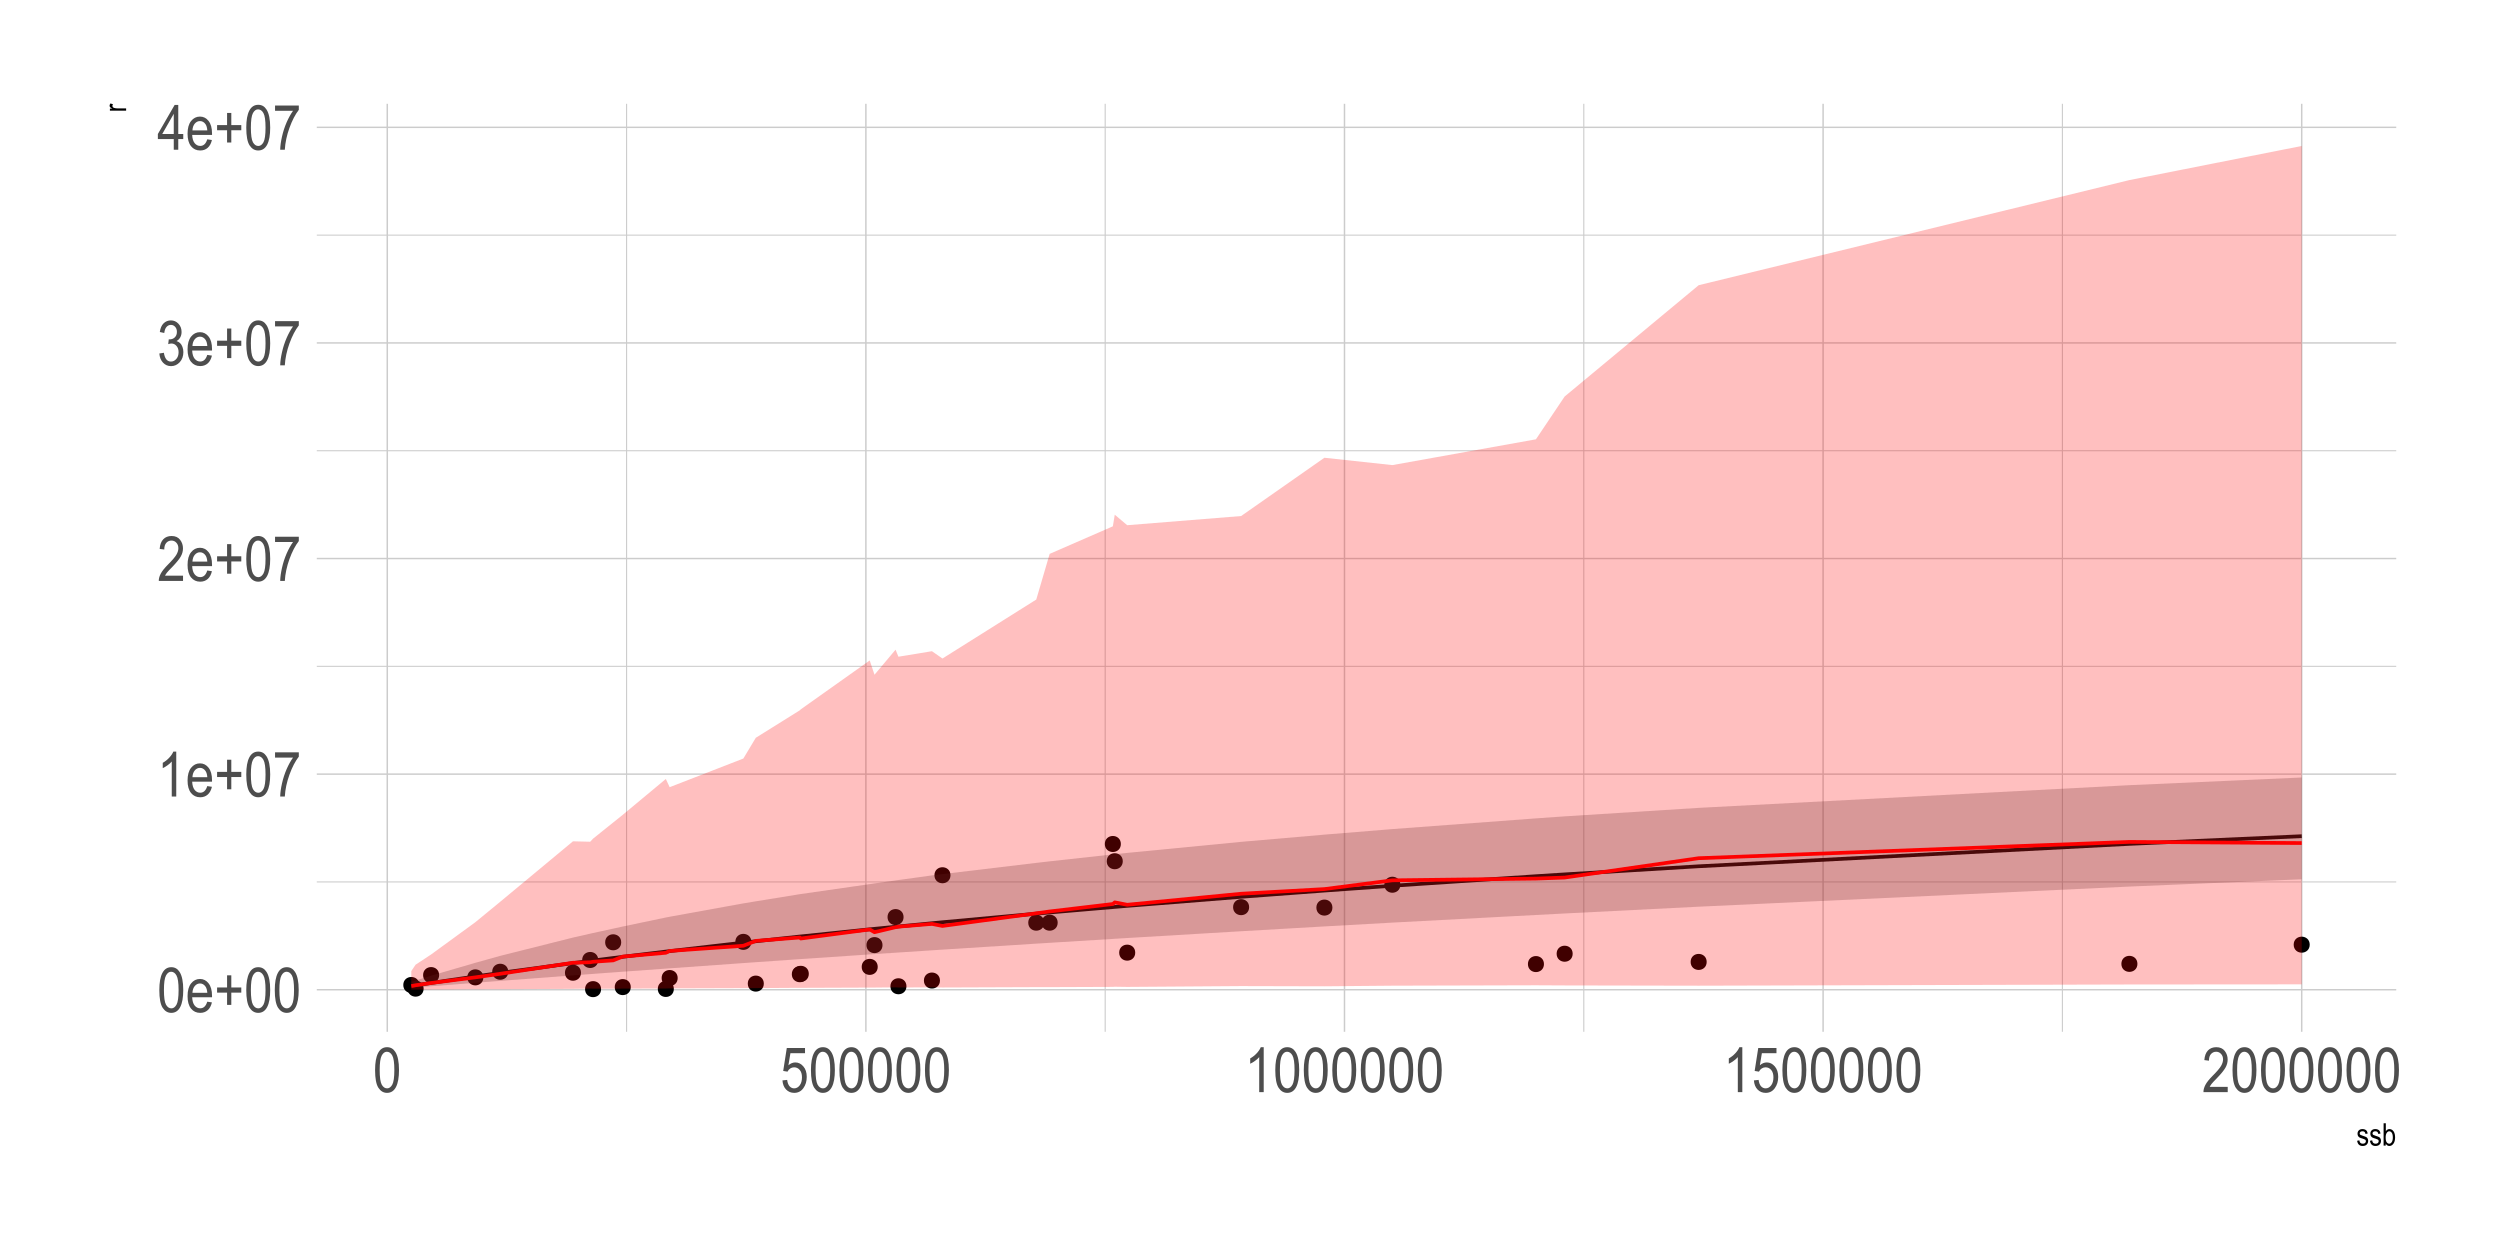 <?xml version="1.0" encoding="UTF-8"?>
<svg xmlns="http://www.w3.org/2000/svg" xmlns:xlink="http://www.w3.org/1999/xlink" width="720pt" height="360pt" viewBox="0 0 720 360" version="1.1">
<defs>
<g>
<symbol overflow="visible" id="glyph0-0">
<path style="stroke:none;" d="M 0.391 0 L 0.391 -11.25 L 3.812 -11.25 L 3.812 0 Z M 0.797 -0.469 L 3.406 -0.469 L 3.406 -10.875 L 0.797 -10.875 Z M 0.797 -0.469 "/>
</symbol>
<symbol overflow="visible" id="glyph0-1">
<path style="stroke:none;" d="M 0.594 -6.359 C 0.594 -8.516 0.883 -10.148 1.469 -11.266 C 2.051 -12.379 2.91 -12.938 4.047 -12.938 C 5.055 -12.938 5.848 -12.484 6.422 -11.578 C 7.129 -10.492 7.484 -8.754 7.484 -6.359 C 7.484 -4.203 7.191 -2.566 6.609 -1.453 C 6.023 -0.336 5.164 0.219 4.031 0.219 C 3.02 0.219 2.191 -0.27 1.547 -1.25 C 0.91 -2.238 0.594 -3.941 0.594 -6.359 Z M 1.922 -6.359 C 1.922 -4.266 2.117 -2.859 2.516 -2.141 C 2.922 -1.43 3.438 -1.078 4.062 -1.078 C 4.656 -1.078 5.148 -1.438 5.547 -2.156 C 5.941 -2.883 6.141 -4.285 6.141 -6.359 C 6.141 -8.453 5.938 -9.852 5.531 -10.562 C 5.133 -11.27 4.617 -11.625 3.984 -11.625 C 3.398 -11.625 2.91 -11.266 2.516 -10.547 C 2.117 -9.828 1.922 -8.43 1.922 -6.359 Z M 1.922 -6.359 "/>
</symbol>
<symbol overflow="visible" id="glyph0-2">
<path style="stroke:none;" d="M 6.188 -3 L 7.531 -2.797 C 7.301 -1.805 6.895 -1.055 6.312 -0.547 C 5.727 -0.035 5.008 0.219 4.156 0.219 C 3.062 0.219 2.18 -0.191 1.516 -1.016 C 0.848 -1.848 0.516 -3.039 0.516 -4.594 C 0.516 -6.195 0.852 -7.422 1.531 -8.266 C 2.207 -9.117 3.062 -9.547 4.094 -9.547 C 5.082 -9.547 5.906 -9.129 6.562 -8.297 C 7.227 -7.461 7.562 -6.258 7.562 -4.688 L 7.562 -4.266 L 1.844 -4.266 C 1.895 -3.211 2.133 -2.422 2.562 -1.891 C 3 -1.359 3.531 -1.094 4.156 -1.094 C 5.125 -1.094 5.801 -1.727 6.188 -3 Z M 1.922 -5.562 L 6.203 -5.562 C 6.141 -6.375 5.961 -6.977 5.672 -7.375 C 5.254 -7.957 4.727 -8.25 4.094 -8.25 C 3.508 -8.25 3.008 -8.004 2.594 -7.516 C 2.188 -7.035 1.961 -6.383 1.922 -5.562 Z M 1.922 -5.562 "/>
</symbol>
<symbol overflow="visible" id="glyph0-3">
<path style="stroke:none;" d="M 3.688 -2.078 L 3.688 -5.609 L 0.812 -5.609 L 0.812 -7.094 L 3.688 -7.094 L 3.688 -10.594 L 4.906 -10.594 L 4.906 -7.094 L 7.781 -7.094 L 7.781 -5.609 L 4.906 -5.609 L 4.906 -2.078 Z M 3.688 -2.078 "/>
</symbol>
<symbol overflow="visible" id="glyph0-4">
<path style="stroke:none;" d="M 5.469 0 L 4.172 0 L 4.172 -10.078 C 3.879 -9.723 3.477 -9.363 2.969 -9 C 2.469 -8.633 2.004 -8.359 1.578 -8.172 L 1.578 -9.703 C 2.297 -10.109 2.926 -10.609 3.469 -11.203 C 4.02 -11.797 4.406 -12.375 4.625 -12.938 L 5.469 -12.938 Z M 5.469 0 "/>
</symbol>
<symbol overflow="visible" id="glyph0-5">
<path style="stroke:none;" d="M 0.672 -11.203 L 0.672 -12.719 L 7.516 -12.719 L 7.516 -11.484 C 6.492 -10.16 5.598 -8.438 4.828 -6.312 C 4.055 -4.188 3.609 -2.082 3.484 0 L 2.156 0 C 2.176 -1.082 2.348 -2.336 2.672 -3.766 C 2.992 -5.203 3.438 -6.57 4 -7.875 C 4.57 -9.176 5.188 -10.285 5.844 -11.203 Z M 0.672 -11.203 "/>
</symbol>
<symbol overflow="visible" id="glyph0-6">
<path style="stroke:none;" d="M 7.422 -1.516 L 7.422 0 L 0.438 0 C 0.414 -0.613 0.598 -1.301 0.984 -2.062 C 1.379 -2.82 2.098 -3.723 3.141 -4.766 C 4.348 -5.973 5.141 -6.906 5.516 -7.562 C 5.891 -8.219 6.078 -8.832 6.078 -9.406 C 6.078 -10.062 5.883 -10.594 5.5 -11 C 5.125 -11.414 4.656 -11.625 4.094 -11.625 C 3.488 -11.625 2.988 -11.398 2.594 -10.953 C 2.207 -10.516 2.016 -9.879 2.016 -9.047 L 0.688 -9.219 C 0.781 -10.445 1.129 -11.375 1.734 -12 C 2.336 -12.625 3.133 -12.938 4.125 -12.938 C 5.207 -12.938 6.023 -12.57 6.578 -11.844 C 7.129 -11.125 7.406 -10.301 7.406 -9.375 C 7.406 -8.551 7.188 -7.758 6.75 -7 C 6.32 -6.25 5.504 -5.25 4.297 -4 C 3.516 -3.207 3.008 -2.664 2.781 -2.375 C 2.562 -2.094 2.379 -1.805 2.234 -1.516 Z M 7.422 -1.516 "/>
</symbol>
<symbol overflow="visible" id="glyph0-7">
<path style="stroke:none;" d="M 0.594 -3.406 L 1.906 -3.609 C 2.164 -1.922 2.848 -1.078 3.953 -1.078 C 4.535 -1.078 5.047 -1.328 5.484 -1.828 C 5.922 -2.328 6.141 -2.977 6.141 -3.781 C 6.141 -4.531 5.938 -5.133 5.531 -5.594 C 5.133 -6.051 4.645 -6.281 4.062 -6.281 C 3.82 -6.281 3.52 -6.219 3.156 -6.094 L 3.312 -7.484 L 3.5 -7.469 C 4.145 -7.469 4.664 -7.664 5.062 -8.062 C 5.457 -8.457 5.656 -8.984 5.656 -9.641 C 5.656 -10.234 5.488 -10.711 5.156 -11.078 C 4.82 -11.453 4.414 -11.641 3.938 -11.641 C 3.438 -11.641 3.016 -11.445 2.672 -11.062 C 2.328 -10.676 2.109 -10.094 2.016 -9.312 L 0.734 -9.594 C 0.891 -10.695 1.254 -11.531 1.828 -12.094 C 2.41 -12.656 3.109 -12.938 3.922 -12.938 C 4.773 -12.938 5.5 -12.617 6.094 -11.984 C 6.695 -11.359 7 -10.562 7 -9.594 C 7 -9.008 6.867 -8.488 6.609 -8.031 C 6.359 -7.582 6.004 -7.234 5.547 -6.984 C 5.961 -6.859 6.305 -6.66 6.578 -6.391 C 6.859 -6.129 7.082 -5.77 7.25 -5.312 C 7.426 -4.863 7.516 -4.363 7.516 -3.812 C 7.516 -2.625 7.164 -1.648 6.469 -0.891 C 5.77 -0.141 4.938 0.234 3.969 0.234 C 3.062 0.234 2.297 -0.094 1.672 -0.75 C 1.047 -1.406 0.688 -2.289 0.594 -3.406 Z M 0.594 -3.406 "/>
</symbol>
<symbol overflow="visible" id="glyph0-8">
<path style="stroke:none;" d="M 4.75 0 L 4.75 -3.078 L 0.172 -3.078 L 0.172 -4.531 L 5 -12.891 L 6.047 -12.891 L 6.047 -4.531 L 7.484 -4.531 L 7.484 -3.078 L 6.047 -3.078 L 6.047 0 Z M 4.75 -4.531 L 4.75 -10.344 L 1.438 -4.531 Z M 4.75 -4.531 "/>
</symbol>
<symbol overflow="visible" id="glyph0-9">
<path style="stroke:none;" d="M 0.594 -3.375 L 1.953 -3.516 C 2.055 -2.691 2.289 -2.078 2.656 -1.672 C 3.031 -1.273 3.469 -1.078 3.969 -1.078 C 4.582 -1.078 5.109 -1.359 5.547 -1.922 C 5.992 -2.492 6.219 -3.27 6.219 -4.25 C 6.219 -5.164 6.004 -5.875 5.578 -6.375 C 5.148 -6.883 4.609 -7.141 3.953 -7.141 C 3.555 -7.141 3.188 -7.031 2.844 -6.812 C 2.508 -6.594 2.242 -6.285 2.047 -5.891 L 0.812 -6.094 L 1.844 -12.703 L 7.094 -12.703 L 7.094 -11.203 L 2.891 -11.203 L 2.312 -7.734 C 2.938 -8.273 3.602 -8.547 4.312 -8.547 C 5.195 -8.547 5.961 -8.164 6.609 -7.406 C 7.266 -6.656 7.594 -5.645 7.594 -4.375 C 7.594 -3.113 7.266 -2.031 6.609 -1.125 C 5.961 -0.227 5.086 0.219 3.984 0.219 C 3.066 0.219 2.289 -0.098 1.656 -0.734 C 1.031 -1.367 0.676 -2.25 0.594 -3.375 Z M 0.594 -3.375 "/>
</symbol>
<symbol overflow="visible" id="glyph1-0">
<path style="stroke:none;" d="M 0.188 0 L 0.188 -5.625 L 1.906 -5.625 L 1.906 0 Z M 0.406 -0.234 L 1.703 -0.234 L 1.703 -5.438 L 0.406 -5.438 Z M 0.406 -0.234 "/>
</symbol>
<symbol overflow="visible" id="glyph1-1">
<path style="stroke:none;" d="M 0.234 -1.391 L 0.875 -1.516 C 0.906 -1.191 1.004 -0.945 1.172 -0.781 C 1.348 -0.625 1.578 -0.547 1.859 -0.547 C 2.141 -0.547 2.359 -0.613 2.516 -0.75 C 2.672 -0.895 2.75 -1.07 2.75 -1.281 C 2.75 -1.469 2.68 -1.613 2.547 -1.719 C 2.453 -1.781 2.234 -1.867 1.891 -1.984 C 1.379 -2.129 1.039 -2.254 0.875 -2.359 C 0.707 -2.473 0.578 -2.617 0.484 -2.797 C 0.391 -2.984 0.344 -3.191 0.344 -3.422 C 0.344 -3.828 0.469 -4.148 0.719 -4.391 C 0.977 -4.641 1.332 -4.766 1.781 -4.766 C 2.062 -4.766 2.312 -4.711 2.531 -4.609 C 2.75 -4.516 2.91 -4.379 3.016 -4.203 C 3.129 -4.035 3.211 -3.789 3.266 -3.469 L 2.625 -3.359 C 2.57 -3.867 2.297 -4.125 1.797 -4.125 C 1.516 -4.125 1.305 -4.066 1.172 -3.953 C 1.035 -3.836 0.969 -3.691 0.969 -3.516 C 0.969 -3.348 1.031 -3.211 1.156 -3.109 C 1.238 -3.055 1.473 -2.961 1.859 -2.828 C 2.398 -2.66 2.75 -2.523 2.906 -2.422 C 3.062 -2.316 3.18 -2.176 3.266 -2 C 3.359 -1.832 3.406 -1.629 3.406 -1.391 C 3.406 -0.941 3.266 -0.578 2.984 -0.297 C 2.703 -0.023 2.316 0.109 1.828 0.109 C 0.91 0.109 0.379 -0.391 0.234 -1.391 Z M 0.234 -1.391 "/>
</symbol>
<symbol overflow="visible" id="glyph1-2">
<path style="stroke:none;" d="M 1.078 0 L 0.469 0 L 0.469 -6.438 L 1.109 -6.438 L 1.109 -4.141 C 1.254 -4.348 1.41 -4.504 1.578 -4.609 C 1.754 -4.711 1.953 -4.766 2.172 -4.766 C 2.461 -4.766 2.727 -4.676 2.969 -4.5 C 3.219 -4.32 3.414 -4.051 3.562 -3.688 C 3.707 -3.32 3.781 -2.883 3.781 -2.375 C 3.781 -1.582 3.613 -0.969 3.281 -0.531 C 2.957 -0.102 2.57 0.109 2.125 0.109 C 1.906 0.109 1.707 0.051 1.531 -0.062 C 1.352 -0.176 1.203 -0.348 1.078 -0.578 Z M 1.062 -2.375 C 1.062 -1.883 1.102 -1.52 1.188 -1.281 C 1.281 -1.039 1.406 -0.859 1.562 -0.734 C 1.727 -0.609 1.91 -0.547 2.109 -0.547 C 2.367 -0.547 2.602 -0.695 2.812 -1 C 3.02 -1.301 3.125 -1.75 3.125 -2.344 C 3.125 -2.957 3.023 -3.406 2.828 -3.688 C 2.629 -3.977 2.383 -4.125 2.094 -4.125 C 1.82 -4.125 1.582 -3.973 1.375 -3.672 C 1.164 -3.367 1.062 -2.938 1.062 -2.375 Z M 1.062 -2.375 "/>
</symbol>
<symbol overflow="visible" id="glyph2-0">
<path style="stroke:none;" d="M 0 -0.188 L -5.625 -0.188 L -5.625 -1.906 L 0 -1.906 Z M -0.234 -0.406 L -0.234 -1.703 L -5.438 -1.703 L -5.438 -0.406 Z M -0.234 -0.406 "/>
</symbol>
<symbol overflow="visible" id="glyph2-1">
<path style="stroke:none;" d="M 0 -0.469 L -4.672 -0.469 L -4.672 -1.062 L -3.953 -1.062 C -4.285 -1.207 -4.504 -1.344 -4.609 -1.469 C -4.711 -1.594 -4.766 -1.734 -4.766 -1.891 C -4.766 -2.109 -4.68 -2.328 -4.516 -2.547 L -3.781 -2.328 C -3.895 -2.172 -3.953 -2.016 -3.953 -1.859 C -3.953 -1.723 -3.906 -1.598 -3.812 -1.484 C -3.719 -1.367 -3.582 -1.289 -3.406 -1.25 C -3.102 -1.164 -2.781 -1.125 -2.438 -1.125 L 0 -1.125 Z M 0 -0.469 "/>
</symbol>
</g>
<clipPath id="clip1">
  <path d="M 91.234 253 L 691 253 L 691 255 L 91.234 255 Z M 91.234 253 "/>
</clipPath>
<clipPath id="clip2">
  <path d="M 91.234 191 L 691 191 L 691 193 L 91.234 193 Z M 91.234 191 "/>
</clipPath>
<clipPath id="clip3">
  <path d="M 91.234 129 L 691 129 L 691 130 L 91.234 130 Z M 91.234 129 "/>
</clipPath>
<clipPath id="clip4">
  <path d="M 91.234 67 L 691 67 L 691 68 L 91.234 68 Z M 91.234 67 "/>
</clipPath>
<clipPath id="clip5">
  <path d="M 180 29.887 L 181 29.887 L 181 298 L 180 298 Z M 180 29.887 "/>
</clipPath>
<clipPath id="clip6">
  <path d="M 318 29.887 L 319 29.887 L 319 298 L 318 298 Z M 318 29.887 "/>
</clipPath>
<clipPath id="clip7">
  <path d="M 455 29.887 L 457 29.887 L 457 298 L 455 298 Z M 455 29.887 "/>
</clipPath>
<clipPath id="clip8">
  <path d="M 593 29.887 L 595 29.887 L 595 298 L 593 298 Z M 593 29.887 "/>
</clipPath>
<clipPath id="clip9">
  <path d="M 91.234 284 L 691 284 L 691 286 L 91.234 286 Z M 91.234 284 "/>
</clipPath>
<clipPath id="clip10">
  <path d="M 91.234 222 L 691 222 L 691 224 L 91.234 224 Z M 91.234 222 "/>
</clipPath>
<clipPath id="clip11">
  <path d="M 91.234 160 L 691 160 L 691 162 L 91.234 162 Z M 91.234 160 "/>
</clipPath>
<clipPath id="clip12">
  <path d="M 91.234 98 L 691 98 L 691 99 L 91.234 99 Z M 91.234 98 "/>
</clipPath>
<clipPath id="clip13">
  <path d="M 91.234 36 L 691 36 L 691 37 L 91.234 37 Z M 91.234 36 "/>
</clipPath>
<clipPath id="clip14">
  <path d="M 111 29.887 L 112 29.887 L 112 298 L 111 298 Z M 111 29.887 "/>
</clipPath>
<clipPath id="clip15">
  <path d="M 249 29.887 L 250 29.887 L 250 298 L 249 298 Z M 249 29.887 "/>
</clipPath>
<clipPath id="clip16">
  <path d="M 386 29.887 L 388 29.887 L 388 298 L 386 298 Z M 386 29.887 "/>
</clipPath>
<clipPath id="clip17">
  <path d="M 524 29.887 L 526 29.887 L 526 298 L 524 298 Z M 524 29.887 "/>
</clipPath>
<clipPath id="clip18">
  <path d="M 662 29.887 L 664 29.887 L 664 298 L 662 298 Z M 662 29.887 "/>
</clipPath>
</defs>
<g id="surface71">
<rect x="0" y="0" width="720" height="360" style="fill:rgb(100%,100%,100%);fill-opacity:1;stroke:none;"/>
<g clip-path="url(#clip1)" clip-rule="nonzero">
<path style="fill:none;stroke-width:0.32;stroke-linecap:butt;stroke-linejoin:round;stroke:rgb(80%,80%,80%);stroke-opacity:1;stroke-miterlimit:10;" d="M 91.234 253.996 L 690.113 253.996 "/>
</g>
<g clip-path="url(#clip2)" clip-rule="nonzero">
<path style="fill:none;stroke-width:0.32;stroke-linecap:butt;stroke-linejoin:round;stroke:rgb(80%,80%,80%);stroke-opacity:1;stroke-miterlimit:10;" d="M 91.234 191.906 L 690.113 191.906 "/>
</g>
<g clip-path="url(#clip3)" clip-rule="nonzero">
<path style="fill:none;stroke-width:0.32;stroke-linecap:butt;stroke-linejoin:round;stroke:rgb(80%,80%,80%);stroke-opacity:1;stroke-miterlimit:10;" d="M 91.234 129.812 L 690.113 129.812 "/>
</g>
<g clip-path="url(#clip4)" clip-rule="nonzero">
<path style="fill:none;stroke-width:0.32;stroke-linecap:butt;stroke-linejoin:round;stroke:rgb(80%,80%,80%);stroke-opacity:1;stroke-miterlimit:10;" d="M 91.234 67.719 L 690.113 67.719 "/>
</g>
<g clip-path="url(#clip5)" clip-rule="nonzero">
<path style="fill:none;stroke-width:0.32;stroke-linecap:butt;stroke-linejoin:round;stroke:rgb(80%,80%,80%);stroke-opacity:1;stroke-miterlimit:10;" d="M 180.453 297.156 L 180.453 29.887 "/>
</g>
<g clip-path="url(#clip6)" clip-rule="nonzero">
<path style="fill:none;stroke-width:0.32;stroke-linecap:butt;stroke-linejoin:round;stroke:rgb(80%,80%,80%);stroke-opacity:1;stroke-miterlimit:10;" d="M 318.293 297.156 L 318.293 29.887 "/>
</g>
<g clip-path="url(#clip7)" clip-rule="nonzero">
<path style="fill:none;stroke-width:0.32;stroke-linecap:butt;stroke-linejoin:round;stroke:rgb(80%,80%,80%);stroke-opacity:1;stroke-miterlimit:10;" d="M 456.133 297.156 L 456.133 29.887 "/>
</g>
<g clip-path="url(#clip8)" clip-rule="nonzero">
<path style="fill:none;stroke-width:0.32;stroke-linecap:butt;stroke-linejoin:round;stroke:rgb(80%,80%,80%);stroke-opacity:1;stroke-miterlimit:10;" d="M 593.973 297.156 L 593.973 29.887 "/>
</g>
<g clip-path="url(#clip9)" clip-rule="nonzero">
<path style="fill:none;stroke-width:0.427;stroke-linecap:butt;stroke-linejoin:round;stroke:rgb(80%,80%,80%);stroke-opacity:1;stroke-miterlimit:10;" d="M 91.234 285.043 L 690.113 285.043 "/>
</g>
<g clip-path="url(#clip10)" clip-rule="nonzero">
<path style="fill:none;stroke-width:0.427;stroke-linecap:butt;stroke-linejoin:round;stroke:rgb(80%,80%,80%);stroke-opacity:1;stroke-miterlimit:10;" d="M 91.234 222.949 L 690.113 222.949 "/>
</g>
<g clip-path="url(#clip11)" clip-rule="nonzero">
<path style="fill:none;stroke-width:0.427;stroke-linecap:butt;stroke-linejoin:round;stroke:rgb(80%,80%,80%);stroke-opacity:1;stroke-miterlimit:10;" d="M 91.234 160.859 L 690.113 160.859 "/>
</g>
<g clip-path="url(#clip12)" clip-rule="nonzero">
<path style="fill:none;stroke-width:0.427;stroke-linecap:butt;stroke-linejoin:round;stroke:rgb(80%,80%,80%);stroke-opacity:1;stroke-miterlimit:10;" d="M 91.234 98.766 L 690.113 98.766 "/>
</g>
<g clip-path="url(#clip13)" clip-rule="nonzero">
<path style="fill:none;stroke-width:0.427;stroke-linecap:butt;stroke-linejoin:round;stroke:rgb(80%,80%,80%);stroke-opacity:1;stroke-miterlimit:10;" d="M 91.234 36.676 L 690.113 36.676 "/>
</g>
<g clip-path="url(#clip14)" clip-rule="nonzero">
<path style="fill:none;stroke-width:0.427;stroke-linecap:butt;stroke-linejoin:round;stroke:rgb(80%,80%,80%);stroke-opacity:1;stroke-miterlimit:10;" d="M 111.535 297.156 L 111.535 29.887 "/>
</g>
<g clip-path="url(#clip15)" clip-rule="nonzero">
<path style="fill:none;stroke-width:0.427;stroke-linecap:butt;stroke-linejoin:round;stroke:rgb(80%,80%,80%);stroke-opacity:1;stroke-miterlimit:10;" d="M 249.375 297.156 L 249.375 29.887 "/>
</g>
<g clip-path="url(#clip16)" clip-rule="nonzero">
<path style="fill:none;stroke-width:0.427;stroke-linecap:butt;stroke-linejoin:round;stroke:rgb(80%,80%,80%);stroke-opacity:1;stroke-miterlimit:10;" d="M 387.211 297.156 L 387.211 29.887 "/>
</g>
<g clip-path="url(#clip17)" clip-rule="nonzero">
<path style="fill:none;stroke-width:0.427;stroke-linecap:butt;stroke-linejoin:round;stroke:rgb(80%,80%,80%);stroke-opacity:1;stroke-miterlimit:10;" d="M 525.051 297.156 L 525.051 29.887 "/>
</g>
<g clip-path="url(#clip18)" clip-rule="nonzero">
<path style="fill:none;stroke-width:0.427;stroke-linecap:butt;stroke-linejoin:round;stroke:rgb(80%,80%,80%);stroke-opacity:1;stroke-miterlimit:10;" d="M 662.891 297.156 L 662.891 29.887 "/>
</g>
<path style="fill-rule:nonzero;fill:rgb(0%,0%,0%);fill-opacity:1;stroke-width:0.709;stroke-linecap:round;stroke-linejoin:round;stroke:rgb(0%,0%,0%);stroke-opacity:1;stroke-miterlimit:10;" d="M 326.59 274.363 C 326.59 276.969 322.68 276.969 322.68 274.363 C 322.68 271.758 326.59 271.758 326.59 274.363 "/>
<path style="fill-rule:nonzero;fill:rgb(0%,0%,0%);fill-opacity:1;stroke-width:0.709;stroke-linecap:round;stroke-linejoin:round;stroke:rgb(0%,0%,0%);stroke-opacity:1;stroke-miterlimit:10;" d="M 232.309 280.57 C 232.309 283.18 228.398 283.18 228.398 280.57 C 228.398 277.965 232.309 277.965 232.309 280.57 "/>
<path style="fill-rule:nonzero;fill:rgb(0%,0%,0%);fill-opacity:1;stroke-width:0.709;stroke-linecap:round;stroke-linejoin:round;stroke:rgb(0%,0%,0%);stroke-opacity:1;stroke-miterlimit:10;" d="M 260.703 284.043 C 260.703 286.648 256.793 286.648 256.793 284.043 C 256.793 281.438 260.703 281.438 260.703 284.043 "/>
<path style="fill-rule:nonzero;fill:rgb(0%,0%,0%);fill-opacity:1;stroke-width:0.709;stroke-linecap:round;stroke-linejoin:round;stroke:rgb(0%,0%,0%);stroke-opacity:1;stroke-miterlimit:10;" d="M 181.309 284.285 C 181.309 286.891 177.398 286.891 177.398 284.285 C 177.398 281.68 181.309 281.68 181.309 284.285 "/>
<path style="fill-rule:nonzero;fill:rgb(0%,0%,0%);fill-opacity:1;stroke-width:0.709;stroke-linecap:round;stroke-linejoin:round;stroke:rgb(0%,0%,0%);stroke-opacity:1;stroke-miterlimit:10;" d="M 138.852 281.484 C 138.852 284.09 134.941 284.09 134.941 281.484 C 134.941 278.879 138.852 278.879 138.852 281.484 "/>
<path style="fill-rule:nonzero;fill:rgb(0%,0%,0%);fill-opacity:1;stroke-width:0.709;stroke-linecap:round;stroke-linejoin:round;stroke:rgb(0%,0%,0%);stroke-opacity:1;stroke-miterlimit:10;" d="M 146.02 279.863 C 146.02 282.469 142.109 282.469 142.109 279.863 C 142.109 277.258 146.02 277.258 146.02 279.863 "/>
<path style="fill-rule:nonzero;fill:rgb(0%,0%,0%);fill-opacity:1;stroke-width:0.709;stroke-linecap:round;stroke-linejoin:round;stroke:rgb(0%,0%,0%);stroke-opacity:1;stroke-miterlimit:10;" d="M 194.816 281.672 C 194.816 284.277 190.906 284.277 190.906 281.672 C 190.906 279.066 194.816 279.066 194.816 281.672 "/>
<path style="fill-rule:nonzero;fill:rgb(0%,0%,0%);fill-opacity:1;stroke-width:0.709;stroke-linecap:round;stroke-linejoin:round;stroke:rgb(0%,0%,0%);stroke-opacity:1;stroke-miterlimit:10;" d="M 270.352 282.398 C 270.352 285.004 266.441 285.004 266.441 282.398 C 266.441 279.793 270.352 279.793 270.352 282.398 "/>
<path style="fill-rule:nonzero;fill:rgb(0%,0%,0%);fill-opacity:1;stroke-width:0.709;stroke-linecap:round;stroke-linejoin:round;stroke:rgb(0%,0%,0%);stroke-opacity:1;stroke-miterlimit:10;" d="M 193.711 284.816 C 193.711 287.422 189.801 287.422 189.801 284.816 C 189.801 282.207 193.711 282.207 193.711 284.816 "/>
<path style="fill-rule:nonzero;fill:rgb(0%,0%,0%);fill-opacity:1;stroke-width:0.709;stroke-linecap:round;stroke-linejoin:round;stroke:rgb(0%,0%,0%);stroke-opacity:1;stroke-miterlimit:10;" d="M 172.762 284.875 C 172.762 287.48 168.852 287.48 168.852 284.875 C 168.852 282.266 172.762 282.266 172.762 284.875 "/>
<path style="fill-rule:nonzero;fill:rgb(0%,0%,0%);fill-opacity:1;stroke-width:0.709;stroke-linecap:round;stroke-linejoin:round;stroke:rgb(0%,0%,0%);stroke-opacity:1;stroke-miterlimit:10;" d="M 121.648 284.73 C 121.648 287.336 117.742 287.336 117.742 284.73 C 117.742 282.121 121.648 282.121 121.648 284.73 "/>
<path style="fill-rule:nonzero;fill:rgb(0%,0%,0%);fill-opacity:1;stroke-width:0.709;stroke-linecap:round;stroke-linejoin:round;stroke:rgb(0%,0%,0%);stroke-opacity:1;stroke-miterlimit:10;" d="M 120.41 283.676 C 120.41 286.281 116.5 286.281 116.5 283.676 C 116.5 281.07 120.41 281.07 120.41 283.676 "/>
<path style="fill-rule:nonzero;fill:rgb(0%,0%,0%);fill-opacity:1;stroke-width:0.709;stroke-linecap:round;stroke-linejoin:round;stroke:rgb(0%,0%,0%);stroke-opacity:1;stroke-miterlimit:10;" d="M 126.117 280.828 C 126.117 283.434 122.207 283.434 122.207 280.828 C 122.207 278.219 126.117 278.219 126.117 280.828 "/>
<path style="fill-rule:nonzero;fill:rgb(0%,0%,0%);fill-opacity:1;stroke-width:0.709;stroke-linecap:round;stroke-linejoin:round;stroke:rgb(0%,0%,0%);stroke-opacity:1;stroke-miterlimit:10;" d="M 166.973 280.145 C 166.973 282.75 163.062 282.75 163.062 280.145 C 163.062 277.539 166.973 277.539 166.973 280.145 "/>
<path style="fill-rule:nonzero;fill:rgb(0%,0%,0%);fill-opacity:1;stroke-width:0.709;stroke-linecap:round;stroke-linejoin:round;stroke:rgb(0%,0%,0%);stroke-opacity:1;stroke-miterlimit:10;" d="M 216.043 271.258 C 216.043 273.863 212.133 273.863 212.133 271.258 C 212.133 268.652 216.043 268.652 216.043 271.258 "/>
<path style="fill-rule:nonzero;fill:rgb(0%,0%,0%);fill-opacity:1;stroke-width:0.709;stroke-linecap:round;stroke-linejoin:round;stroke:rgb(0%,0%,0%);stroke-opacity:1;stroke-miterlimit:10;" d="M 253.809 272.191 C 253.809 274.797 249.898 274.797 249.898 272.191 C 249.898 269.582 253.809 269.582 253.809 272.191 "/>
<path style="fill-rule:nonzero;fill:rgb(0%,0%,0%);fill-opacity:1;stroke-width:0.709;stroke-linecap:round;stroke-linejoin:round;stroke:rgb(0%,0%,0%);stroke-opacity:1;stroke-miterlimit:10;" d="M 359.395 261.262 C 359.395 263.867 355.484 263.867 355.484 261.262 C 355.484 258.656 359.395 258.656 359.395 261.262 "/>
<path style="fill-rule:nonzero;fill:rgb(0%,0%,0%);fill-opacity:1;stroke-width:0.709;stroke-linecap:round;stroke-linejoin:round;stroke:rgb(0%,0%,0%);stroke-opacity:1;stroke-miterlimit:10;" d="M 252.43 278.461 C 252.43 281.066 248.523 281.066 248.523 278.461 C 248.523 275.855 252.43 275.855 252.43 278.461 "/>
<path style="fill-rule:nonzero;fill:rgb(0%,0%,0%);fill-opacity:1;stroke-width:0.709;stroke-linecap:round;stroke-linejoin:round;stroke:rgb(0%,0%,0%);stroke-opacity:1;stroke-miterlimit:10;" d="M 452.574 274.672 C 452.574 277.281 448.664 277.281 448.664 274.672 C 448.664 272.066 452.574 272.066 452.574 274.672 "/>
<path style="fill-rule:nonzero;fill:rgb(0%,0%,0%);fill-opacity:1;stroke-width:0.709;stroke-linecap:round;stroke-linejoin:round;stroke:rgb(0%,0%,0%);stroke-opacity:1;stroke-miterlimit:10;" d="M 232.582 280.461 C 232.582 283.066 228.672 283.066 228.672 280.461 C 228.672 277.855 232.582 277.855 232.582 280.461 "/>
<path style="fill-rule:nonzero;fill:rgb(0%,0%,0%);fill-opacity:1;stroke-width:0.709;stroke-linecap:round;stroke-linejoin:round;stroke:rgb(0%,0%,0%);stroke-opacity:1;stroke-miterlimit:10;" d="M 323.004 248.035 C 323.004 250.641 319.094 250.641 319.094 248.035 C 319.094 245.43 323.004 245.43 323.004 248.035 "/>
<path style="fill-rule:nonzero;fill:rgb(0%,0%,0%);fill-opacity:1;stroke-width:0.709;stroke-linecap:round;stroke-linejoin:round;stroke:rgb(0%,0%,0%);stroke-opacity:1;stroke-miterlimit:10;" d="M 171.934 276.473 C 171.934 279.082 168.023 279.082 168.023 276.473 C 168.023 273.867 171.934 273.867 171.934 276.473 "/>
<path style="fill-rule:nonzero;fill:rgb(0%,0%,0%);fill-opacity:1;stroke-width:0.709;stroke-linecap:round;stroke-linejoin:round;stroke:rgb(0%,0%,0%);stroke-opacity:1;stroke-miterlimit:10;" d="M 615.223 277.59 C 615.223 280.199 611.312 280.199 611.312 277.59 C 611.312 274.984 615.223 274.984 615.223 277.59 "/>
<path style="fill-rule:nonzero;fill:rgb(0%,0%,0%);fill-opacity:1;stroke-width:0.709;stroke-linecap:round;stroke-linejoin:round;stroke:rgb(0%,0%,0%);stroke-opacity:1;stroke-miterlimit:10;" d="M 219.625 283.277 C 219.625 285.887 215.715 285.887 215.715 283.277 C 215.715 280.672 219.625 280.672 219.625 283.277 "/>
<path style="fill-rule:nonzero;fill:rgb(0%,0%,0%);fill-opacity:1;stroke-width:0.709;stroke-linecap:round;stroke-linejoin:round;stroke:rgb(0%,0%,0%);stroke-opacity:1;stroke-miterlimit:10;" d="M 259.875 264.117 C 259.875 266.723 255.965 266.723 255.965 264.117 C 255.965 261.512 259.875 261.512 259.875 264.117 "/>
<path style="fill-rule:nonzero;fill:rgb(0%,0%,0%);fill-opacity:1;stroke-width:0.709;stroke-linecap:round;stroke-linejoin:round;stroke:rgb(0%,0%,0%);stroke-opacity:1;stroke-miterlimit:10;" d="M 178.551 271.383 C 178.551 273.988 174.641 273.988 174.641 271.383 C 174.641 268.777 178.551 268.777 178.551 271.383 "/>
<path style="fill-rule:nonzero;fill:rgb(0%,0%,0%);fill-opacity:1;stroke-width:0.709;stroke-linecap:round;stroke-linejoin:round;stroke:rgb(0%,0%,0%);stroke-opacity:1;stroke-miterlimit:10;" d="M 444.305 277.652 C 444.305 280.262 440.395 280.262 440.395 277.652 C 440.395 275.047 444.305 275.047 444.305 277.652 "/>
<path style="fill-rule:nonzero;fill:rgb(0%,0%,0%);fill-opacity:1;stroke-width:0.709;stroke-linecap:round;stroke-linejoin:round;stroke:rgb(0%,0%,0%);stroke-opacity:1;stroke-miterlimit:10;" d="M 304.258 265.73 C 304.258 268.34 300.348 268.34 300.348 265.73 C 300.348 263.125 304.258 263.125 304.258 265.73 "/>
<path style="fill-rule:nonzero;fill:rgb(0%,0%,0%);fill-opacity:1;stroke-width:0.709;stroke-linecap:round;stroke-linejoin:round;stroke:rgb(0%,0%,0%);stroke-opacity:1;stroke-miterlimit:10;" d="M 273.383 252.07 C 273.383 254.68 269.473 254.68 269.473 252.07 C 269.473 249.465 273.383 249.465 273.383 252.07 "/>
<path style="fill-rule:nonzero;fill:rgb(0%,0%,0%);fill-opacity:1;stroke-width:0.709;stroke-linecap:round;stroke-linejoin:round;stroke:rgb(0%,0%,0%);stroke-opacity:1;stroke-miterlimit:10;" d="M 300.398 265.73 C 300.398 268.34 296.488 268.34 296.488 265.73 C 296.488 263.125 300.398 263.125 300.398 265.73 "/>
<path style="fill-rule:nonzero;fill:rgb(0%,0%,0%);fill-opacity:1;stroke-width:0.709;stroke-linecap:round;stroke-linejoin:round;stroke:rgb(0%,0%,0%);stroke-opacity:1;stroke-miterlimit:10;" d="M 402.953 254.805 C 402.953 257.41 399.043 257.41 399.043 254.805 C 399.043 252.199 402.953 252.199 402.953 254.805 "/>
<path style="fill-rule:nonzero;fill:rgb(0%,0%,0%);fill-opacity:1;stroke-width:0.709;stroke-linecap:round;stroke-linejoin:round;stroke:rgb(0%,0%,0%);stroke-opacity:1;stroke-miterlimit:10;" d="M 322.453 243.07 C 322.453 245.676 318.543 245.676 318.543 243.07 C 318.543 240.461 322.453 240.461 322.453 243.07 "/>
<path style="fill-rule:nonzero;fill:rgb(0%,0%,0%);fill-opacity:1;stroke-width:0.709;stroke-linecap:round;stroke-linejoin:round;stroke:rgb(0%,0%,0%);stroke-opacity:1;stroke-miterlimit:10;" d="M 491.168 277.031 C 491.168 279.641 487.258 279.641 487.258 277.031 C 487.258 274.426 491.168 274.426 491.168 277.031 "/>
<path style="fill-rule:nonzero;fill:rgb(0%,0%,0%);fill-opacity:1;stroke-width:0.709;stroke-linecap:round;stroke-linejoin:round;stroke:rgb(0%,0%,0%);stroke-opacity:1;stroke-miterlimit:10;" d="M 664.844 272.066 C 664.844 274.672 660.934 274.672 660.934 272.066 C 660.934 269.461 664.844 269.461 664.844 272.066 "/>
<path style="fill-rule:nonzero;fill:rgb(0%,0%,0%);fill-opacity:1;stroke-width:0.709;stroke-linecap:round;stroke-linejoin:round;stroke:rgb(0%,0%,0%);stroke-opacity:1;stroke-miterlimit:10;" d="M 383.379 261.387 C 383.379 263.992 379.469 263.992 379.469 261.387 C 379.469 258.777 383.379 258.777 383.379 261.387 "/>
<path style="fill:none;stroke-width:1.067;stroke-linecap:butt;stroke-linejoin:round;stroke:rgb(0%,0%,0%);stroke-opacity:1;stroke-miterlimit:10;" d="M 118.453 283.961 L 119.695 283.77 L 124.16 283.09 L 136.898 281.215 L 144.066 280.199 L 165.016 277.375 L 169.98 276.738 L 170.805 276.633 L 176.594 275.902 L 179.352 275.559 L 191.758 274.051 L 192.859 273.922 L 214.086 271.48 L 217.672 271.086 L 230.352 269.715 L 230.629 269.688 L 250.477 267.641 L 251.855 267.504 L 257.922 266.902 L 258.746 266.824 L 268.395 265.891 L 271.43 265.602 L 298.445 263.133 L 302.305 262.793 L 320.5 261.238 L 321.051 261.191 L 324.633 260.891 L 357.441 258.281 L 381.422 256.488 L 400.996 255.098 L 442.348 252.344 L 450.617 251.82 L 489.215 249.488 L 613.27 243.039 L 662.891 240.82 "/>
<path style=" stroke:none;fill-rule:nonzero;fill:rgb(20%,20%,20%);fill-opacity:0.251;" d="M 118.453 282.777 L 119.695 282.387 L 124.16 280.996 L 136.898 277.285 L 144.066 275.285 L 165.016 270.02 L 169.98 268.891 L 170.805 268.707 L 176.594 267.441 L 179.352 266.836 L 191.758 264.238 L 192.859 264.023 L 214.086 260.172 L 217.672 259.578 L 230.352 257.523 L 230.629 257.48 L 250.477 254.629 L 251.855 254.422 L 257.922 253.57 L 258.746 253.449 L 268.395 252.109 L 271.43 251.738 L 298.445 248.508 L 302.305 248.062 L 320.5 246.062 L 321.051 246.008 L 324.633 245.633 L 357.441 242.453 L 381.422 240.375 L 400.996 238.777 L 442.348 235.691 L 450.617 235.109 L 489.215 232.664 L 613.27 226.129 L 662.891 223.918 L 662.891 253.234 L 613.27 255.332 L 489.215 261.129 L 450.617 263.082 L 442.348 263.516 L 400.996 265.711 L 381.422 266.812 L 357.441 268.199 L 324.633 270.152 L 321.051 270.371 L 320.5 270.406 L 302.305 271.531 L 298.445 271.77 L 271.43 273.492 L 268.395 273.691 L 258.746 274.324 L 257.922 274.379 L 251.855 274.777 L 250.477 274.871 L 230.629 276.211 L 230.352 276.23 L 217.672 277.113 L 214.086 277.367 L 192.859 278.883 L 191.758 278.961 L 179.352 279.855 L 176.594 280.055 L 170.805 280.48 L 169.98 280.543 L 165.016 280.914 L 144.066 282.492 L 136.898 283.043 L 124.16 284.039 L 119.695 284.391 L 118.453 284.488 Z M 118.453 282.777 "/>
<path style="fill:none;stroke-width:1.067;stroke-linecap:butt;stroke-linejoin:round;stroke:rgb(100%,0%,0%);stroke-opacity:1;stroke-miterlimit:10;" d="M 118.453 283.996 L 119.695 283.746 L 124.16 283.098 L 136.898 281.48 L 144.066 280.453 L 165.016 277.27 L 169.98 277.133 L 170.805 276.988 L 176.594 276.59 L 179.352 275.492 L 191.758 274.402 L 192.859 273.875 L 214.086 272.379 L 217.672 270.977 L 230.352 270 L 230.629 270.297 L 250.477 267.684 L 251.855 268.473 L 257.922 267.035 L 258.746 266.883 L 268.395 266.082 L 271.43 266.676 L 298.445 263.031 L 302.305 262.5 L 320.5 260.352 L 321.051 259.879 L 324.633 260.57 L 357.441 257.395 L 381.422 256.055 L 400.996 253.535 L 442.348 253.035 L 450.617 252.738 L 489.215 247.16 L 613.27 242.469 L 662.891 242.801 "/>
<path style=" stroke:none;fill-rule:nonzero;fill:rgb(100%,0%,0%);fill-opacity:0.251;" d="M 118.453 279.664 L 119.695 277.828 L 124.16 274.887 L 136.898 265.594 L 144.066 259.703 L 165.016 242.297 L 169.98 242.418 L 170.805 241.523 L 176.594 236.883 L 179.352 234.664 L 191.758 224.344 L 192.859 226.707 L 214.086 218.457 L 217.672 212.48 L 230.352 204.562 L 230.629 204.285 L 250.477 190.207 L 251.855 194.324 L 257.922 187.113 L 258.746 189.133 L 268.395 187.547 L 271.43 189.652 L 298.445 172.668 L 302.305 159.512 L 320.5 151.582 L 321.051 148.234 L 324.633 151.258 L 357.441 148.617 L 381.422 131.832 L 400.996 133.949 L 442.348 126.52 L 450.617 114.195 L 489.215 82.141 L 613.27 51.863 L 662.891 42.035 L 662.891 283.492 L 613.27 283.531 L 489.215 283.883 L 450.617 283.805 L 442.348 283.762 L 400.996 283.879 L 381.422 284.055 L 357.441 283.992 L 324.633 284.234 L 321.051 284.18 L 320.5 284.223 L 302.305 284.297 L 298.445 284.297 L 271.43 284.402 L 268.395 284.355 L 258.746 284.402 L 257.922 284.359 L 251.855 284.422 L 250.477 284.426 L 230.629 284.504 L 230.352 284.496 L 217.672 284.578 L 214.086 284.582 L 192.859 284.656 L 191.758 284.691 L 179.352 284.719 L 176.594 284.762 L 170.805 284.734 L 169.98 284.715 L 165.016 284.789 L 144.066 284.895 L 136.898 284.902 L 124.16 284.977 L 119.695 285 L 118.453 285.008 Z M 118.453 279.664 "/>
<g style="fill:rgb(30.196%,30.196%,30.196%);fill-opacity:1;">
  <use xlink:href="#glyph0-1" x="45.293" y="291.488"/>
  <use xlink:href="#glyph0-2" x="53.502" y="291.488"/>
  <use xlink:href="#glyph0-3" x="61.711" y="291.488"/>
  <use xlink:href="#glyph0-1" x="70.333" y="291.488"/>
  <use xlink:href="#glyph0-1" x="78.542" y="291.488"/>
</g>
<g style="fill:rgb(30.196%,30.196%,30.196%);fill-opacity:1;">
  <use xlink:href="#glyph0-4" x="45.293" y="229.395"/>
  <use xlink:href="#glyph0-2" x="53.502" y="229.395"/>
  <use xlink:href="#glyph0-3" x="61.711" y="229.395"/>
  <use xlink:href="#glyph0-1" x="70.333" y="229.395"/>
  <use xlink:href="#glyph0-5" x="78.542" y="229.395"/>
</g>
<g style="fill:rgb(30.196%,30.196%,30.196%);fill-opacity:1;">
  <use xlink:href="#glyph0-6" x="45.293" y="167.305"/>
  <use xlink:href="#glyph0-2" x="53.502" y="167.305"/>
  <use xlink:href="#glyph0-3" x="61.711" y="167.305"/>
  <use xlink:href="#glyph0-1" x="70.333" y="167.305"/>
  <use xlink:href="#glyph0-5" x="78.542" y="167.305"/>
</g>
<g style="fill:rgb(30.196%,30.196%,30.196%);fill-opacity:1;">
  <use xlink:href="#glyph0-7" x="45.293" y="105.211"/>
  <use xlink:href="#glyph0-2" x="53.502" y="105.211"/>
  <use xlink:href="#glyph0-3" x="61.711" y="105.211"/>
  <use xlink:href="#glyph0-1" x="70.333" y="105.211"/>
  <use xlink:href="#glyph0-5" x="78.542" y="105.211"/>
</g>
<g style="fill:rgb(30.196%,30.196%,30.196%);fill-opacity:1;">
  <use xlink:href="#glyph0-8" x="45.293" y="43.121"/>
  <use xlink:href="#glyph0-2" x="53.502" y="43.121"/>
  <use xlink:href="#glyph0-3" x="61.711" y="43.121"/>
  <use xlink:href="#glyph0-1" x="70.333" y="43.121"/>
  <use xlink:href="#glyph0-5" x="78.542" y="43.121"/>
</g>
<g style="fill:rgb(30.196%,30.196%,30.196%);fill-opacity:1;">
  <use xlink:href="#glyph0-1" x="107.43" y="314.527"/>
</g>
<g style="fill:rgb(30.196%,30.196%,30.196%);fill-opacity:1;">
  <use xlink:href="#glyph0-9" x="224.75" y="314.527"/>
  <use xlink:href="#glyph0-1" x="232.959" y="314.527"/>
  <use xlink:href="#glyph0-1" x="241.168" y="314.527"/>
  <use xlink:href="#glyph0-1" x="249.377" y="314.527"/>
  <use xlink:href="#glyph0-1" x="257.586" y="314.527"/>
  <use xlink:href="#glyph0-1" x="265.795" y="314.527"/>
</g>
<g style="fill:rgb(30.196%,30.196%,30.196%);fill-opacity:1;">
  <use xlink:href="#glyph0-4" x="358.48" y="314.527"/>
  <use xlink:href="#glyph0-1" x="366.689" y="314.527"/>
  <use xlink:href="#glyph0-1" x="374.898" y="314.527"/>
  <use xlink:href="#glyph0-1" x="383.107" y="314.527"/>
  <use xlink:href="#glyph0-1" x="391.316" y="314.527"/>
  <use xlink:href="#glyph0-1" x="399.525" y="314.527"/>
  <use xlink:href="#glyph0-1" x="407.734" y="314.527"/>
</g>
<g style="fill:rgb(30.196%,30.196%,30.196%);fill-opacity:1;">
  <use xlink:href="#glyph0-4" x="496.32" y="314.527"/>
  <use xlink:href="#glyph0-9" x="504.529" y="314.527"/>
  <use xlink:href="#glyph0-1" x="512.738" y="314.527"/>
  <use xlink:href="#glyph0-1" x="520.947" y="314.527"/>
  <use xlink:href="#glyph0-1" x="529.156" y="314.527"/>
  <use xlink:href="#glyph0-1" x="537.365" y="314.527"/>
  <use xlink:href="#glyph0-1" x="545.574" y="314.527"/>
</g>
<g style="fill:rgb(30.196%,30.196%,30.196%);fill-opacity:1;">
  <use xlink:href="#glyph0-6" x="634.16" y="314.527"/>
  <use xlink:href="#glyph0-1" x="642.369" y="314.527"/>
  <use xlink:href="#glyph0-1" x="650.578" y="314.527"/>
  <use xlink:href="#glyph0-1" x="658.787" y="314.527"/>
  <use xlink:href="#glyph0-1" x="666.996" y="314.527"/>
  <use xlink:href="#glyph0-1" x="675.205" y="314.527"/>
  <use xlink:href="#glyph0-1" x="683.414" y="314.527"/>
</g>
<g style="fill:rgb(0%,0%,0%);fill-opacity:1;">
  <use xlink:href="#glyph1-1" x="678.625" y="329.934"/>
  <use xlink:href="#glyph1-1" x="682.316" y="329.934"/>
  <use xlink:href="#glyph1-2" x="686.008" y="329.934"/>
</g>
<g style="fill:rgb(0%,0%,0%);fill-opacity:1;">
  <use xlink:href="#glyph2-1" x="36.324" y="32.344"/>
</g>
</g>
</svg>
